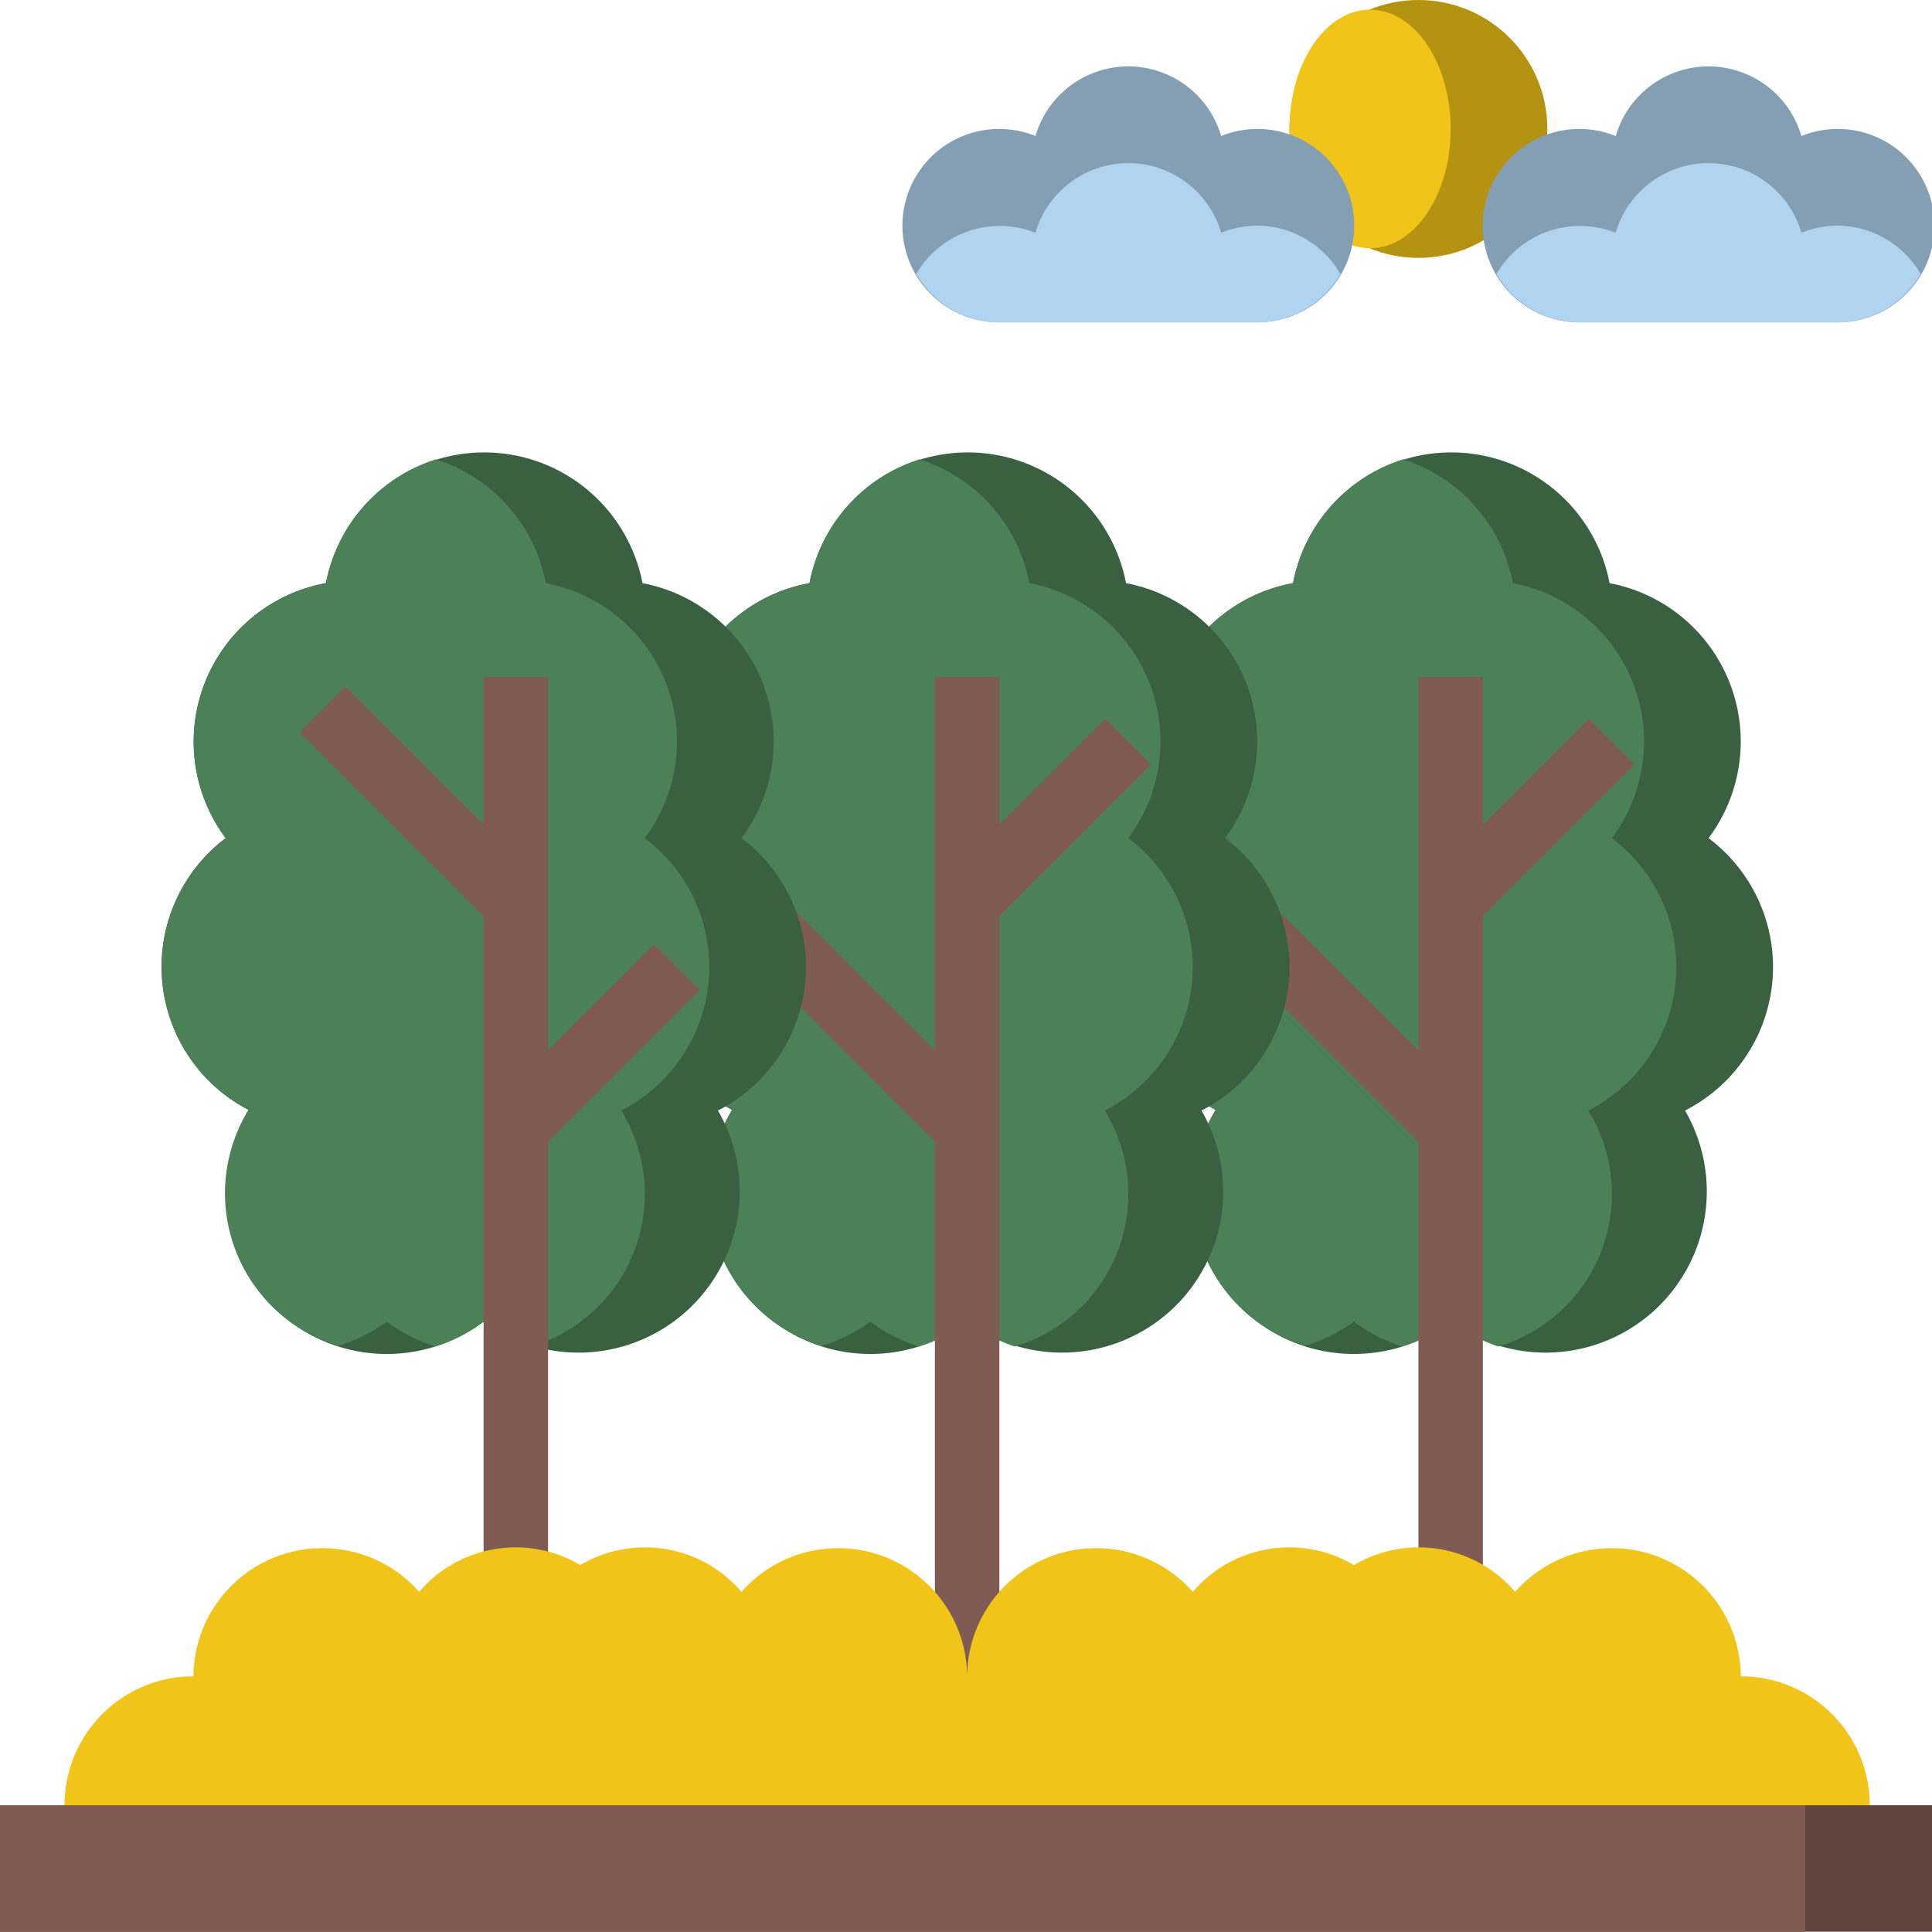 <?xml version="1.0" encoding="UTF-8" standalone="no"?>
<!-- Uploaded to: SVG Repo, www.svgrepo.com, Generator: SVG Repo Mixer Tools -->

<svg
   width="139.343"
   height="139.325"
   viewBox="0 0 11.147 11.146"
   version="1.1"
   id="svg1950"
   sodipodi:docname="architecture-landscape-svgrepo-com.svg"
   inkscape:version="1.2.2 (732a01da63, 2022-12-09)"
   xmlns:inkscape="http://www.inkscape.org/namespaces/inkscape"
   xmlns:sodipodi="http://sodipodi.sourceforge.net/DTD/sodipodi-0.dtd"
   xmlns="http://www.w3.org/2000/svg"
   xmlns:svg="http://www.w3.org/2000/svg">
  <sodipodi:namedview
     id="namedview1952"
     pagecolor="#ffffff"
     bordercolor="#000000"
     borderopacity="0.25"
     inkscape:showpageshadow="2"
     inkscape:pageopacity="0.0"
     inkscape:pagecheckerboard="0"
     inkscape:deskcolor="#d1d1d1"
     showgrid="false"
     inkscape:zoom="1.04625"
     inkscape:cx="374.67145"
     inkscape:cy="375.62724"
     inkscape:window-width="1920"
     inkscape:window-height="1017"
     inkscape:window-x="1912"
     inkscape:window-y="-8"
     inkscape:window-maximized="1"
     inkscape:current-layer="svg1950" />
  <defs
     id="defs1897">
    <style
       id="style1895">.cls-1{fill:#396041;}.cls-2{fill:#4c8056;}.cls-3{fill:#7f5b53;}.cls-4{fill:#b49313;}.cls-5{fill:#f0c419;}.cls-6{fill:#849eb4;}.cls-7{fill:#b0d3f0;}.cls-8{fill:#5f443e;}</style>
  </defs>
  <title
     id="title1899" />
  <g
     data-name="Layer 25"
     id="Layer_25"
     transform="matrix(0.186,0,0,0.186,-0.372,-0.372)">
    <path
       class="cls-1"
       d="m 57,32 a 5,5 0 0 0 -2,-4 5,5 0 0 0 -3.07,-7.91 5,5 0 0 0 -9.82,0 A 5,5 0 0 0 39,28 5,5 0 0 0 39.71,36.43 5,5 0 0 0 47,43 5,5 0 0 0 54.27,36.45 5,5 0 0 0 57,32 Z"
       id="path1901" />
    <path
       class="cls-2"
       d="M 54,32 A 5,5 0 0 0 52,28 5,5 0 0 0 48.93,20.09 5,5 0 0 0 45.52,16.25 5,5 0 0 0 42.11,20.09 5,5 0 0 0 39,28 5,5 0 0 0 39.71,36.43 4.94,4.94 0 0 0 42.5,43.75 5.35,5.35 0 0 0 44,43 5,5 0 0 0 45.5,43.77 5,5 0 0 0 47,43 5.35,5.35 0 0 0 48.48,43.77 4.94,4.94 0 0 0 51.27,36.45 5,5 0 0 0 54,32 Z"
       id="path1903" />
    <rect
       class="cls-3"
       height="9.9"
       transform="rotate(-45,43.497,33.503)"
       width="2"
       x="42.5"
       y="28.55"
       id="rect1905" />
    <path
       class="cls-1"
       d="m 42,32 a 5,5 0 0 0 -2,-4 5,5 0 0 0 -3.07,-7.91 5,5 0 0 0 -9.82,0 A 5,5 0 0 0 24,28 5,5 0 0 0 24.71,36.43 5,5 0 0 0 32,43 5,5 0 0 0 39.27,36.45 5,5 0 0 0 42,32 Z"
       id="path1907" />
    <path
       class="cls-2"
       d="M 39,32 A 5,5 0 0 0 37,28 5,5 0 0 0 33.93,20.09 5,5 0 0 0 30.52,16.25 5,5 0 0 0 27.11,20.09 5,5 0 0 0 24,28 5,5 0 0 0 24.71,36.43 4.94,4.94 0 0 0 27.5,43.75 5.35,5.35 0 0 0 29,43 5,5 0 0 0 30.5,43.77 5,5 0 0 0 32,43 5.35,5.35 0 0 0 33.48,43.77 4.94,4.94 0 0 0 36.27,36.45 5,5 0 0 0 39,32 Z"
       id="path1909" />
    <rect
       class="cls-3"
       height="9.9"
       transform="rotate(-45,28.495,33.497)"
       width="2"
       x="27.5"
       y="28.55"
       id="rect1911" />
    <path
       class="cls-1"
       d="m 27,32 a 5,5 0 0 0 -2,-4 5,5 0 0 0 -3.07,-7.91 5,5 0 0 0 -9.82,0 A 5,5 0 0 0 9,28 5,5 0 0 0 9.71,36.43 5,5 0 0 0 17,43 5,5 0 0 0 24.27,36.45 5,5 0 0 0 27,32 Z"
       id="path1913" />
    <path
       class="cls-2"
       d="M 24,32 A 5,5 0 0 0 22,28 5,5 0 0 0 18.93,20.09 5,5 0 0 0 15.52,16.25 5,5 0 0 0 12.11,20.09 5,5 0 0 0 9,28 5,5 0 0 0 9.71,36.43 4.94,4.94 0 0 0 12.5,43.75 5.35,5.35 0 0 0 14,43 5,5 0 0 0 15.5,43.77 5,5 0 0 0 17,43 5.35,5.35 0 0 0 18.48,43.77 4.94,4.94 0 0 0 21.27,36.45 5,5 0 0 0 24,32 Z"
       id="path1915" />
    <rect
       class="cls-3"
       height="29"
       width="2"
       x="17"
       y="23"
       id="rect1917" />
    <rect
       class="cls-3"
       height="31"
       width="2"
       x="31"
       y="23"
       id="rect1919" />
    <rect
       class="cls-3"
       height="29"
       width="2"
       x="46"
       y="23"
       id="rect1921" />
    <circle
       class="cls-4"
       cx="46"
       cy="6"
       r="4"
       id="circle1923" />
    <ellipse
       class="cls-5"
       cx="44.5"
       cy="6"
       rx="2.5"
       ry="3.7"
       id="ellipse1925" />
    <path
       class="cls-6"
       d="M 59,12 A 3,3 0 1 0 57.88,6.22 3,3 0 0 0 52.12,6.22 3,3 0 1 0 51,12 Z"
       id="path1927" />
    <path
       class="cls-7"
       d="m 59,9 a 3,3 0 0 0 -1.12,0.22 3,3 0 0 0 -5.76,0 3,3 0 0 0 -3.7,1.28 A 3,3 0 0 0 51,12 h 8 A 3,3 0 0 0 61.58,10.5 3,3 0 0 0 59,9 Z"
       id="path1929" />
    <path
       class="cls-6"
       d="M 41,12 A 3,3 0 1 0 39.88,6.22 3,3 0 0 0 34.12,6.22 3,3 0 1 0 33,12 Z"
       id="path1931" />
    <path
       class="cls-7"
       d="m 41,9 a 3,3 0 0 0 -1.12,0.22 3,3 0 0 0 -5.76,0 3,3 0 0 0 -3.7,1.28 A 3,3 0 0 0 33,12 h 8 A 3,3 0 0 0 43.58,10.5 3,3 0 0 0 41,9 Z"
       id="path1933" />
    <rect
       class="cls-8"
       height="4"
       width="60"
       x="2"
       y="58"
       id="rect1935" />
    <rect
       class="cls-3"
       height="4"
       width="56"
       x="2"
       y="58"
       id="rect1937" />
    <path
       class="cls-5"
       d="M 60,58 A 4,4 0 0 0 56,54 4,4 0 0 0 49,51.38 3.94,3.94 0 0 0 44,50.55 3.94,3.94 0 0 0 39,51.38 4,4 0 0 0 32,54 4,4 0 0 0 25,51.38 3.94,3.94 0 0 0 20,50.55 3.94,3.94 0 0 0 15,51.38 4,4 0 0 0 8,54 4,4 0 0 0 4,58"
       id="path1939" />
    <rect
       class="cls-3"
       height="8.49"
       transform="rotate(-45,14.994,26.999)"
       width="2"
       x="14"
       y="22.76"
       id="rect1941" />
    <rect
       class="cls-3"
       height="2"
       transform="rotate(-45,20.5,34.499)"
       width="7.07"
       x="16.96"
       y="33.5"
       id="rect1943" />
    <rect
       class="cls-3"
       height="2"
       transform="rotate(-45,34.501,27.499)"
       width="7.07"
       x="30.96"
       y="26.5"
       id="rect1945" />
    <rect
       class="cls-3"
       height="2"
       transform="rotate(-45,49.503,27.505)"
       width="7.07"
       x="45.96"
       y="26.5"
       id="rect1947" />
  </g>
</svg>
